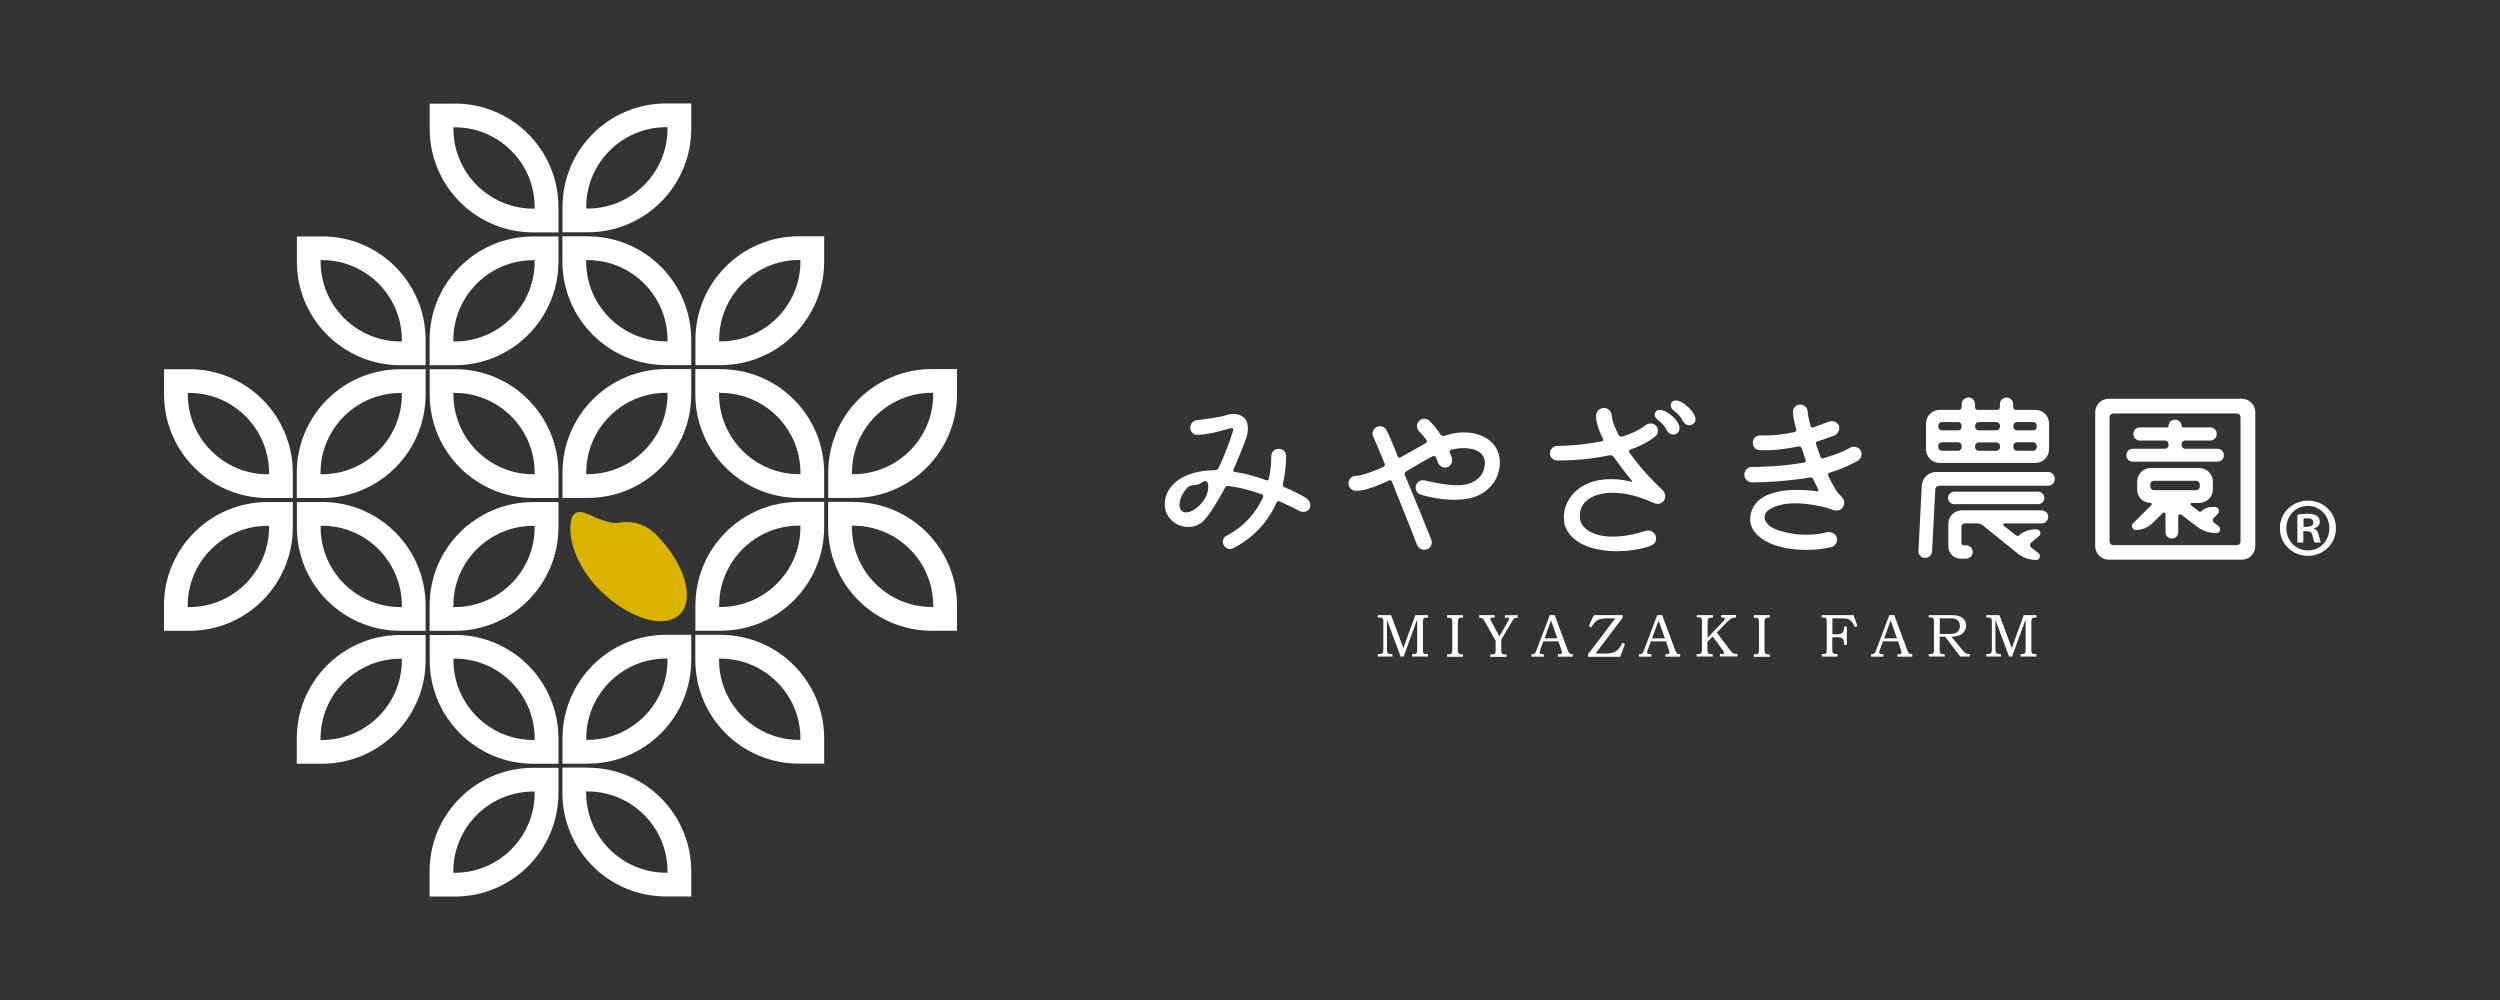 <?xml version="1.0" encoding="UTF-8"?>
<svg id="_レイヤー_2" data-name="レイヤー 2" xmlns="http://www.w3.org/2000/svg" viewBox="0 0 240 96">
  <rect x="0" y="0" width="240" height="96" fill="#333333" stroke="none"/>
  <defs>
    <style>
      .cls-1 {
        fill: #dab300;
      }

      .cls-2 {
        fill: #fff;
      }

      .cls-3 {
        fill: none;
      }
    </style>
  </defs>
  <g id="_レイヤー_1-2" data-name="レイヤー 1">
    <g>
      <g>
        <path class="cls-2" d="m132.28,59.05h1.26l1.18,3.16,1.15-3.16h1.22v.24h-.1c-.12,0-.21.01-.25.03-.04.02-.08.06-.1.11s-.04.14-.04.26v2.63c0,.17,0,.27.03.32.02.05.05.09.1.11.05.03.13.04.26.04h.1v.24h-1.53v-.24h.11c.1,0,.17,0,.21-.02.04-.02.08-.04.11-.08.03-.04.05-.07.05-.11,0-.08.01-.14.01-.18v-2.94l-1.3,3.57h-.29l-1.31-3.52v2.83c0,.14.01.24.04.29.02.05.06.09.12.12.05.03.15.04.28.04h.09v.24h-1.41v-.24h.08c.14,0,.23-.01.29-.04.06-.03.1-.07.12-.12.02-.05.04-.16.04-.31v-2.61c0-.15-.01-.24-.03-.29s-.06-.08-.1-.11c-.05-.02-.14-.03-.26-.03h-.14v-.24Z"/>
        <path class="cls-2" d="m138.92,59.05h1.53v.24h-.12c-.11,0-.19.02-.24.05s-.09.07-.11.13-.03.17-.03.33v2.57c0,.13.01.22.04.28.02.05.06.09.1.12.04.02.13.04.24.04h.12v.24h-1.53v-.24h.13c.11,0,.19-.01.24-.04.05-.03.08-.06.1-.11.02-.05.03-.14.03-.28v-2.63c0-.15-.01-.25-.03-.3-.02-.05-.05-.09-.1-.11-.05-.02-.13-.04-.24-.04h-.13v-.24Z"/>
        <path class="cls-2" d="m141.98,59.05h1.5v.24h-.17c-.1,0-.17,0-.2.03-.03.02-.04.05-.04.1,0,.04.02.09.05.16,0,.02.02.04.04.07l.78,1.44.86-1.5c.03-.06.05-.1.06-.12,0-.02.01-.04.01-.06,0-.03,0-.05-.02-.07-.01-.02-.04-.03-.07-.04-.02,0-.07,0-.16,0h-.15v-.24h1.24v.24c-.11,0-.19,0-.24.02-.05.02-.1.04-.13.07-.03.03-.08.1-.14.2l-1.08,1.8v1.01c0,.15.01.24.04.29.02.04.06.08.11.1.05.02.17.03.36.03v.24h-1.56v-.24h.12c.13,0,.21-.01.26-.03.04-.02.08-.06.1-.11.02-.04.03-.13.03-.27v-.9s-1.06-1.88-1.06-1.88c-.08-.15-.15-.24-.21-.27-.06-.03-.16-.05-.31-.05v-.24Z"/>
        <path class="cls-2" d="m148.78,59.05h.47l1.24,3.34c.06.17.12.28.18.33.06.05.15.08.25.08h.06v.24h-1.42v-.24s.09,0,.13,0c.09,0,.15,0,.18-.03.06-.04.08-.08.08-.14,0-.04-.03-.14-.08-.29l-.26-.77h-1.45l-.31.86c-.03.09-.05.15-.05.19,0,.04,0,.07.03.1s.05.05.08.06c.03.01.09.02.17.02.05,0,.09,0,.13,0v.24h-1.19v-.24c.11,0,.19-.01.24-.03.05-.02.09-.06.13-.11.04-.05.08-.15.14-.31l1.25-3.31Zm-.5,2.23h1.23l-.61-1.72-.62,1.72Z"/>
        <path class="cls-2" d="m153,59.05h2.78v.24l-2.61,3.45h.96c.44,0,.77-.07,1-.22.23-.15.43-.41.61-.8l.26.09-.46,1.24h-3.09v-.24l2.62-3.45h-.83c-.28,0-.5.03-.66.08s-.3.14-.43.25c-.12.11-.25.29-.38.54l-.25-.12.48-1.05Z"/>
        <path class="cls-2" d="m159.1,59.05h.47l1.24,3.34c.06.17.12.28.18.33s.15.08.25.08h.06v.24h-1.42v-.24s.09,0,.13,0c.09,0,.15,0,.18-.03.05-.04.08-.08.08-.14,0-.04-.03-.14-.08-.29l-.26-.77h-1.45l-.31.86c-.03.09-.05.15-.05.19,0,.04,0,.07.03.1.02.03.05.05.08.06.03.01.09.02.17.02.05,0,.09,0,.13,0v.24h-1.19v-.24c.11,0,.19-.01.24-.03.05-.02.09-.06.13-.11.04-.05.08-.15.14-.31l1.25-3.31Zm-.5,2.23h1.23l-.61-1.72-.62,1.72Z"/>
        <path class="cls-2" d="m162.91,59.05h1.54v.24h-.11c-.13,0-.21.02-.27.05-.05.03-.09.08-.11.14-.02.05-.03.13-.03.23v1.52l1.5-1.59c.08-.09.13-.14.14-.17.01-.03.02-.05.02-.08,0-.03-.02-.06-.05-.08s-.11-.03-.22-.03h-.09v-.24h1.43v.24c-.11,0-.21.01-.31.04s-.16.06-.22.1c-.12.09-.2.16-.25.21l-1.07,1.09,1.22,1.62c.11.15.2.25.26.3.07.05.13.09.2.11.07.02.18.03.32.03v.24h-1.7v-.24h.1c.11,0,.18,0,.2,0,.03,0,.06-.02.08-.05.02-.02.03-.05.03-.07,0-.05-.07-.16-.2-.34l-.9-1.22-.51.52v.76c0,.13.01.22.04.27s.07.08.12.11c.04.02.16.03.35.03v.24h-1.54v-.24h.12c.12,0,.2-.01.25-.04.04-.02.08-.06.1-.12.02-.06.04-.15.04-.3v-2.64c0-.14-.01-.23-.03-.29-.02-.05-.06-.09-.1-.11s-.14-.03-.28-.03h-.09v-.24Z"/>
        <path class="cls-2" d="m168.36,59.05h1.53v.24h-.12c-.11,0-.19.02-.24.05s-.09.07-.11.13-.03.17-.03.33v2.57c0,.13.01.22.04.28.02.05.06.09.1.12s.13.04.24.04h.12v.24h-1.53v-.24h.13c.11,0,.19-.01.24-.04.05-.03.08-.06.1-.11.02-.05.03-.14.03-.28v-2.63c0-.15,0-.25-.03-.3-.02-.05-.05-.09-.1-.11s-.13-.04-.24-.04h-.13v-.24Z"/>
        <path class="cls-2" d="m174.89,59.05h3.05l.37,1.05-.25.09c-.1-.24-.21-.42-.31-.53s-.22-.18-.35-.23c-.13-.05-.34-.07-.63-.07h-.86v1.53h.39c.21,0,.35-.02.44-.06s.16-.1.21-.19c.05-.09.07-.21.07-.37v-.11h.28v1.75h-.28v-.15c0-.15-.02-.27-.07-.35s-.11-.14-.19-.18c-.08-.04-.22-.06-.42-.06h-.44v1.24c0,.11.01.19.04.24.02.04.06.08.11.1.05.02.13.04.25.04h.11v.24h-1.52v-.24h.1c.12,0,.21-.01.25-.03s.08-.06.1-.11c.02-.05.03-.14.03-.27v-2.71c0-.12,0-.2-.03-.25s-.05-.08-.1-.11c-.04-.02-.12-.03-.22-.03h-.13v-.24Z"/>
        <path class="cls-2" d="m181.38,59.05h.47l1.24,3.34c.06.17.12.28.18.33s.15.08.25.08h.06v.24h-1.42v-.24s.09,0,.13,0c.09,0,.15,0,.18-.03.05-.04.08-.08.08-.14,0-.04-.03-.14-.08-.29l-.26-.77h-1.45l-.31.86c-.03.09-.05.15-.05.19,0,.04,0,.07.03.1.02.03.05.05.08.06.03.01.09.02.17.02.05,0,.09,0,.13,0v.24h-1.19v-.24c.11,0,.19-.01.24-.03.05-.02.09-.06.13-.11.04-.05.08-.15.14-.31l1.25-3.31Zm-.5,2.23h1.23l-.61-1.72-.62,1.72Z"/>
        <path class="cls-2" d="m185.18,59.05h2.06c.39,0,.69.04.89.12.2.08.35.2.46.35.11.15.16.33.16.53s-.05.39-.16.55c-.11.16-.26.29-.46.38-.2.09-.46.14-.79.14l1.06,1.29c.09.11.14.17.17.2.07.06.14.1.21.13.07.03.16.05.25.05h.07v.24h-.91l-1.47-1.91h-.51v1.23c0,.14,0,.22.01.26.02.07.05.11.1.14s.14.04.27.04h.1v.24h-1.53v-.24h.14c.1,0,.17,0,.21-.02s.07-.04.09-.07c.03-.03.05-.08.06-.13,0-.02,0-.12,0-.29v-2.61c0-.12-.01-.2-.03-.25s-.05-.09-.1-.11c-.04-.02-.11-.03-.21-.03h-.16v-.24Zm1.04.31v1.5h.82c.28,0,.48-.02.59-.05.16-.05.29-.13.38-.25.09-.12.14-.28.14-.47,0-.16-.03-.3-.1-.4-.07-.11-.16-.19-.27-.25-.12-.05-.29-.08-.52-.08h-1.04Z"/>
        <path class="cls-2" d="m190.69,59.05h1.26l1.18,3.16,1.15-3.16h1.22v.24h-.1c-.12,0-.21.01-.25.03-.04.02-.08.06-.1.11-.03.05-.04.14-.04.26v2.63c0,.17,0,.27.03.32.02.05.05.09.1.11.05.03.13.04.26.04h.1v.24h-1.53v-.24h.11c.1,0,.17,0,.21-.02s.08-.04.11-.08c.03-.04.05-.07.05-.11,0-.08.01-.14.01-.18v-2.94l-1.3,3.57h-.29l-1.31-3.52v2.83c0,.14.01.24.04.29.02.05.06.09.12.12s.15.04.28.04h.09v.24h-1.41v-.24h.08c.14,0,.23-.01.29-.04s.1-.07.13-.12c.02-.05.04-.16.04-.31v-2.61c0-.15-.01-.24-.03-.29-.02-.05-.06-.08-.1-.11-.05-.02-.13-.03-.26-.03h-.14v-.24Z"/>
      </g>
      <g>
        <path class="cls-2" d="m143.38,46.34c-.97,1.42-2.57,1.64-3.76,1.64-1.71,0-3.15-.47-3.24-.5-.36-.13-.56-.5-.45-.88.13-.36.45-.58.88-.47,2.16.5,3.55.63,4.5.18.92-.41,1.26-1.17,1.24-1.94-.04-.63-.45-1.08-1.21-1.26-.67-.14-1.37-.11-2.02.07-.16.04-.22.16-.14.27.07.16.18.4.22.59.07.4-.18.83-.67.85-.31,0-.61-.22-.72-.56-.02-.11-.07-.25-.16-.4-.05-.14-.2-.2-.32-.13-.72.36-1.96,1.12-2.54,1.46-.13.05-.18.22-.13.34,1.06,2.5,2.2,5.35,2.54,6.19.18.52-.14.85-.41.94-.25.09-.68.11-.95-.4-.36-1.01-1.46-3.69-2.41-6.07-.04-.14-.18-.2-.31-.13-.18.09-.38.2-.58.27-1.08.47-1.91.72-2.57.72-.38.02-.7-.31-.72-.7,0-.41.32-.74.7-.74.58-.02,1.6-.38,2.65-.85.13-.05.18-.22.13-.32-.56-1.31-.97-2.34-1.08-2.54-.2-.38-.04-.81.31-.97.36-.18.77-.05.94.29.14.23.58,1.24,1.08,2.52.04.11.18.16.29.09.45-.25,1.48-.85,2.38-1.35.14-.04.16-.2.09-.31-.32-.43-.58-.72-.63-.76-.32-.25-.38-.68-.14-.99.22-.32.68-.38.99-.14.45.4.86.94,1.13,1.37.07.11.22.14.38.13.65-.27,2.68-.76,4.29.4,1.22.95,1.33,2.68.45,4.09Z"/>
        <path class="cls-2" d="m156.63,46.26c.05.02.09-.04.05-.09-.72-.86-1.48-1.91-1.78-2.32-.09-.11-.23-.18-.4-.14-1.98.4-3.4.49-4.99.5-.41,0-.72-.31-.72-.7,0-.36.31-.7.72-.7.85,0,2.57-.11,4.27-.45.13-.02.16-.13.11-.23-.34-.68-.67-1.51-.67-2.18,0-.41.32-.77.72-.79.41-.02.77.32.79.74.02.43.27,1.1.65,1.85.07.13.22.2.36.16.88-.27,1.66-.63,2.27-1.12.36-.22.77-.18,1.01.13.23.31.18.79-.13.99-.61.49-1.46.94-2.39,1.26-.11.04-.14.16-.09.25.85,1.21,1.98,2.5,3.21,3.64.29.27.32.74.09,1.03-.18.23-.47.32-.72.27-.2-.04-.34-.14-.52-.2-2.23-.97-4.59-1.21-6.01-.22-.63.47-.9,1.13-.76,1.98.27,1.26,2.5,2.27,6.28,1.04.4-.11.81.09.97.47.13.4-.04.81-.49.97,0,0-1.62.63-3.83.5-2.18-.14-3.91-.94-4.41-2.47-.58-2.43,1.71-5.31,6.41-4.18Zm3.75-6.45c.4.31.63.63.77.92.14.34.14.72-.25.94-.38.14-.74-.05-.9-.41-.13-.22-.38-.61-.77-.88-.27-.2-.5-.52-.31-.81.36-.5,1.13-.02,1.46.25Zm1.51-.88c.4.31.63.63.77.94.18.34.16.7-.23.9-.4.16-.74-.09-.9-.4-.11-.22-.38-.61-.77-.88-.27-.2-.49-.52-.31-.83.36-.49,1.12-.02,1.44.27Z"/>
        <path class="cls-2" d="m178.61,43.22c.2.34.09.77-.22.99-.74.41-1.62.83-2.61,1.13-.07,0-.09.02-.14.04-.14.04-.2.16-.14.27.22.49.47.92.7,1.31.29.49.49.58.65.79.18.23.34.59,0,1.03-.52.52-1.04.04-1.64-.07-.9-.23-3.73-.86-5.37.22-.67.36-.9,1.69,1.71,2.2.22.05.43.09.68.13,1.08.13,2.27.09,3.2-.18.4-.05.81.18.92.56.07.4-.18.79-.56.88-.74.18-1.53.27-2.36.27-.47,0-.92-.02-1.42-.09-1.3-.16-2.43-.58-3.11-1.17-.79-.63-.92-1.35-.88-1.82.05-.72.4-1.37.97-1.8.49-.36,1.15-.61,1.93-.76.63-.11,1.37-.14,2.18-.11.49.02.97.07,1.37.13.09,0,.14-.07.09-.16-.16-.31-.32-.67-.49-.99-.07-.14-.16-.22-.32-.18-.22.04-.45.05-.67.11-1.53.2-3.24.36-4.9.36-.38,0-.72-.34-.72-.72-.02-.4.32-.76.7-.76.76,0,2.86-.04,5.06-.43.11-.02.16-.13.13-.23-.09-.22-.14-.43-.22-.63-.05-.2-.13-.34-.18-.52-.04-.13-.16-.2-.31-.16-2.09.43-3.55.4-3.91.32-.34-.11-.49-.45-.45-.79.04-.34.29-.59.79-.59.99.04,2.05-.07,3.21-.32.13-.04.2-.14.16-.25-.2-.76-.32-1.37-.32-1.69,0-.38.31-.7.7-.7s.72.32.72.7c0,.16.09.65.27,1.35.04.13.16.18.27.14.49-.18,1.01-.38,1.57-.58.38-.11.77.11.9.45.11.36-.13.79-.47.92-.4.13-.76.27-1.1.4-.2.05-.34.09-.49.14-.14.04-.2.16-.14.27.02.14.07.27.13.43.11.29.2.54.27.77.05.14.18.22.31.16,1.22-.38,1.78-.56,2.54-1.01.34-.18.81-.09,1.01.25Z"/>
        <path class="cls-2" d="m184.49,46.62c.04-.74.65-1.31,1.39-1.31h10.73c.36,0,.65.29.65.67s-.29.65-.65.65h-10.46c-.2,0-.36.16-.36.34l-.31,5.94c-.02.36-.32.65-.7.65-.34,0-.63-.31-.61-.65l.32-6.28Zm10.91-7.27c.72,0,1.31.58,1.31,1.3v2.48c0,.74-.59,1.31-1.31,1.31h-9.2c-.72,0-1.3-.58-1.3-1.31v-2.48c0-.72.58-1.3,1.3-1.3h1.87c.14,0,.25-.11.25-.25v-.29c0-.36.29-.65.65-.65s.63.29.63.65v.29c0,.14.11.25.25.25h1.89c.14,0,.25-.11.25-.25v-.29c0-.36.29-.65.65-.65.34,0,.63.29.63.65v.29c0,.14.11.25.25.25h1.87Zm-7.08,1.53c0-.2-.14-.36-.34-.36h-1.57c-.18,0-.34.16-.34.36v.07c0,.2.16.36.34.36h1.57c.2,0,.34-.16.34-.36v-.07Zm-1.91,1.58c-.18,0-.34.16-.34.34v.11c0,.2.16.36.34.36h1.57c.2,0,.34-.16.34-.36v-.11c0-.18-.14-.34-.34-.34h-1.57Zm9.24,4.74c.34,0,.61.27.61.59,0,.34-.27.61-.61.61h-8.03c-.34,0-.61-.27-.61-.61,0-.32.27-.59.61-.59h8.03Zm-1.78,4.16c.41-.34.94-.54,1.48-.54h.16c.34,0,.5.43.23.65l-.76.63c-.13.11-.13.32,0,.45l.72.56c.25.22.11.65-.23.65-.65,0-1.28-.23-1.78-.63l-3.31-2.67c-.16-.14-.38-.22-.61-.22h-1.13c-.18,0-.34.14-.34.34v1.55c0,.13.11.22.23.22h.22c.34,0,.63.29.63.65,0,.34-.29.63-.63.63h-.54c-.65,0-1.17-.52-1.17-1.17v-2.16c0-.74.59-1.31,1.31-1.31h7.65c.36,0,.63.29.63.63s-.27.63-.63.63h-3.57c-.13,0-.16.14-.07.22l1.17.92c.11.07.25.07.34-.02Zm-1.87-10.48c0-.2-.16-.36-.34-.36h-1.71c-.18,0-.34.16-.34.36v.07c0,.2.16.36.34.36h1.71c.18,0,.34-.16.34-.36v-.07Zm0,1.93c0-.18-.16-.34-.34-.34h-1.71c-.18,0-.34.16-.34.34v.11c0,.2.16.36.34.36h1.71c.18,0,.34-.16.34-.36v-.11Zm3.53-1.93c0-.2-.14-.36-.34-.36h-1.57c-.18,0-.34.16-.34.36v.07c0,.2.16.36.34.36h1.57c.2,0,.34-.16.34-.36v-.07Zm-2.25,2.03c0,.2.16.36.34.36h1.57c.2,0,.34-.16.34-.36v-.11c0-.18-.14-.34-.34-.34h-1.57c-.18,0-.34.16-.34.34v.11Z"/>
        <path class="cls-2" d="m201.14,39.58c0-.72.58-1.3,1.3-1.3h12.77c.72,0,1.3.58,1.3,1.3v12.84c0,.72-.58,1.31-1.3,1.31h-12.77c-.72,0-1.3-.59-1.3-1.31v-12.84Zm13.59,12.75c.2,0,.36-.16.36-.34v-11.96c0-.18-.16-.34-.36-.34h-11.85c-.2,0-.36.16-.36.34v11.96c0,.18.16.34.36.34h11.85Zm-1.85-9.25c.34,0,.61.27.61.63s-.27.61-.61.61h-8.14c-.34,0-.61-.27-.61-.61,0-.36.27-.63.61-.63h3.1c.18,0,.34-.16.34-.36v-.09c0-.18-.16-.34-.34-.34h-2.43c-.34,0-.61-.29-.61-.63s.27-.63.61-.63h2.61c.09,0,.16-.07.16-.14,0-.32.27-.59.59-.59h.07c.32,0,.59.27.59.59,0,.07.07.14.16.14h2.61c.34,0,.61.29.61.63s-.27.63-.61.63h-2.43c-.18,0-.34.16-.34.34v.09c0,.2.16.36.34.36h3.1Zm-4.99,6.27c0-.13-.16-.2-.25-.11l-1.03,1.01c-.43.41-1.01.63-1.58.63-.31,0-.49-.43-.27-.63l1.76-1.75c.09-.07.04-.23-.09-.23-.7,0-1.26-.56-1.26-1.24v-.79c0-.74.59-1.31,1.31-1.31h4.65c.72,0,1.31.58,1.31,1.31v.74c0,.72-.59,1.3-1.31,1.3h-.72c-.11,0-.16.16-.07.23l.76.59c.07.05.18.05.23-.02.27-.25.63-.41,1.01-.41h.31c.32,0,.49.4.27.65l-.4.4c-.13.14-.11.36.04.47l.43.34c.27.22.13.65-.22.65-.68,0-1.35-.23-1.89-.65l-1.48-1.13c-.13-.07-.29,0-.29.14v1.55c0,.34-.27.61-.61.61s-.61-.27-.61-.61v-1.73Zm-1.12-3.19c-.18,0-.34.14-.34.34v.22c0,.18.16.34.34.34h4.07c.18,0,.34-.16.34-.34v-.22c0-.2-.16-.34-.34-.34h-4.07Z"/>
      </g>
      <g>
        <path class="cls-2" d="m43.66,12.22c4.23,0,7.67,3.44,7.67,7.67v.14h-.14c-4.22,0-7.66-3.44-7.66-7.66v-.14h.14m0-2.28h-2.42v2.42c0,5.49,4.45,9.94,9.94,9.94h2.42v-2.42c0-5.5-4.45-9.95-9.95-9.95h0Z"/>
        <path class="cls-2" d="m30.91,24.97c4.23,0,7.67,3.44,7.67,7.67v.14h-.14c-4.22,0-7.66-3.44-7.66-7.66v-.14h.14m0-2.28h-2.42v2.42c0,5.49,4.45,9.94,9.94,9.94h2.42v-2.42c0-5.5-4.45-9.95-9.95-9.95h0Z"/>
        <path class="cls-2" d="m18.16,37.72c4.23,0,7.67,3.44,7.67,7.67v.14h-.14c-4.22,0-7.66-3.44-7.66-7.66v-.14h.14m0-2.28h-2.42v2.42c0,5.49,4.45,9.94,9.94,9.94h2.42v-2.42c0-5.5-4.45-9.95-9.95-9.95h0Z"/>
        <path class="cls-2" d="m64.08,12.22v.14c0,4.22-3.44,7.66-7.66,7.66h-.14v-.14c0-4.23,3.44-7.67,7.67-7.67h.14m2.28-2.28h-2.42c-5.5,0-9.95,4.45-9.95,9.95v2.42h2.42c5.49,0,9.94-4.45,9.94-9.94v-2.42h0Z"/>
        <path class="cls-2" d="m76.84,24.97v.14c0,4.22-3.44,7.66-7.66,7.66h-.14v-.14c0-4.23,3.44-7.67,7.67-7.67h.14m2.28-2.28h-2.42c-5.5,0-9.95,4.45-9.95,9.95v2.42h2.42c5.49,0,9.94-4.45,9.94-9.94v-2.42h0Z"/>
        <path class="cls-2" d="m89.59,37.72v.14c0,4.22-3.44,7.66-7.66,7.66h-.14v-.14c0-4.23,3.44-7.67,7.67-7.67h.14m2.28-2.28h-2.42c-5.5,0-9.95,4.45-9.95,9.95v2.42h2.42c5.49,0,9.94-4.45,9.94-9.94v-2.42h0Z"/>
        <path class="cls-2" d="m51.33,24.97v.14c0,4.23-3.44,7.67-7.67,7.67h-.14v-.14c0-4.22,3.44-7.66,7.66-7.66h.14m2.28-2.28h-2.42c-5.49,0-9.94,4.45-9.94,9.94v2.42h2.42c5.5,0,9.95-4.45,9.95-9.95v-2.42h0Z"/>
        <path class="cls-2" d="m56.42,24.97c4.22,0,7.66,3.44,7.66,7.66v.14h-.14c-4.23,0-7.67-3.44-7.67-7.67v-.14h.14m0-2.28h-2.42v2.42c0,5.5,4.45,9.95,9.95,9.95h2.42v-2.42c0-5.49-4.45-9.94-9.94-9.94h0Z"/>
        <path class="cls-2" d="m51.33,75.98v.14c0,4.23-3.44,7.67-7.67,7.67h-.14v-.14c0-4.22,3.44-7.66,7.66-7.66h.14m2.28-2.28h-2.42c-5.49,0-9.94,4.45-9.94,9.94v2.42h2.42c5.5,0,9.95-4.45,9.95-9.95v-2.42h0Z"/>
        <path class="cls-2" d="m38.58,63.23v.14c0,4.23-3.44,7.67-7.67,7.67h-.14v-.14c0-4.22,3.44-7.66,7.66-7.66h.14m2.28-2.28h-2.42c-5.49,0-9.94,4.45-9.94,9.94v2.42h2.42c5.5,0,9.95-4.45,9.95-9.95v-2.42h0Z"/>
        <path class="cls-2" d="m56.42,75.98c4.22,0,7.66,3.44,7.66,7.66v.14h-.14c-4.23,0-7.67-3.44-7.67-7.67v-.14h.14m0-2.28h-2.42v2.42c0,5.5,4.45,9.95,9.95,9.95h2.42v-2.42c0-5.49-4.45-9.94-9.94-9.94h0Z"/>
        <path class="cls-2" d="m69.18,63.23c4.22,0,7.66,3.44,7.66,7.66v.14h-.14c-4.23,0-7.67-3.44-7.67-7.67v-.14h.14m0-2.28h-2.42v2.42c0,5.5,4.45,9.95,9.95,9.95h2.42v-2.42c0-5.49-4.45-9.94-9.94-9.94h0Z"/>
        <path class="cls-2" d="m43.66,63.23c4.23,0,7.67,3.44,7.67,7.67v.14h-.14c-4.22,0-7.66-3.44-7.66-7.66v-.14h.14m0-2.28h-2.42v2.42c0,5.49,4.45,9.94,9.94,9.94h2.42v-2.42c0-5.5-4.45-9.95-9.95-9.95h0Z"/>
        <path class="cls-2" d="m64.08,63.23v.14c0,4.22-3.44,7.66-7.66,7.66h-.14v-.14c0-4.23,3.44-7.67,7.67-7.67h.14m2.28-2.28h-2.42c-5.5,0-9.95,4.45-9.95,9.95v2.42h2.42c5.49,0,9.94-4.45,9.94-9.94v-2.42h0Z"/>
        <path class="cls-2" d="m38.58,37.72v.14c0,4.23-3.44,7.67-7.67,7.67h-.14v-.14c0-4.22,3.44-7.66,7.66-7.66h.14m2.28-2.28h-2.42c-5.49,0-9.94,4.45-9.94,9.94v2.42h2.42c5.5,0,9.95-4.45,9.95-9.95v-2.42h0Z"/>
        <path class="cls-2" d="m69.18,37.72c4.22,0,7.66,3.44,7.66,7.66v.14h-.14c-4.23,0-7.67-3.44-7.67-7.67v-.14h.14m0-2.28h-2.42v2.42c0,5.5,4.45,9.95,9.95,9.95h2.42v-2.42c0-5.49-4.45-9.94-9.94-9.94h0Z"/>
        <path class="cls-2" d="m43.66,37.72c4.23,0,7.67,3.44,7.67,7.67v.14h-.14c-4.22,0-7.66-3.44-7.66-7.66v-.14h.14m0-2.28h-2.42v2.42c0,5.49,4.45,9.94,9.94,9.94h2.42v-2.42c0-5.5-4.45-9.95-9.95-9.95h0Z"/>
        <path class="cls-2" d="m64.08,37.72v.14c0,4.22-3.44,7.66-7.66,7.66h-.14v-.14c0-4.23,3.44-7.67,7.67-7.67h.14m2.28-2.28h-2.42c-5.5,0-9.95,4.45-9.95,9.95v2.42h2.42c5.49,0,9.94-4.45,9.94-9.94v-2.42h0Z"/>
        <path class="cls-2" d="m25.83,50.47v.14c0,4.23-3.44,7.67-7.67,7.67h-.14v-.14c0-4.22,3.44-7.66,7.66-7.66h.14m2.28-2.28h-2.42c-5.49,0-9.94,4.45-9.94,9.94v2.42h2.42c5.5,0,9.95-4.45,9.95-9.95v-2.42h0Z"/>
        <path class="cls-2" d="m81.93,50.47c4.22,0,7.66,3.44,7.66,7.66v.14h-.14c-4.23,0-7.67-3.44-7.67-7.67v-.14h.14m0-2.28h-2.42v2.42c0,5.5,4.45,9.95,9.95,9.95h2.42v-2.42c0-5.49-4.45-9.94-9.94-9.94h0Z"/>
        <path class="cls-2" d="m30.91,50.47c4.23,0,7.67,3.44,7.67,7.67v.14h-.14c-4.22,0-7.66-3.44-7.66-7.66v-.14h.14m0-2.28h-2.42v2.42c0,5.49,4.45,9.94,9.94,9.94h2.42v-2.42c0-5.5-4.45-9.95-9.95-9.95h0Z"/>
        <path class="cls-2" d="m76.84,50.47v.14c0,4.22-3.44,7.66-7.66,7.66h-.14v-.14c0-4.23,3.44-7.67,7.67-7.67h.14m2.28-2.28h-2.42c-5.5,0-9.95,4.45-9.95,9.95v2.42h2.42c5.49,0,9.94-4.45,9.94-9.94v-2.42h0Z"/>
        <path class="cls-2" d="m51.33,50.47v.14c0,4.23-3.44,7.67-7.67,7.67h-.14v-.14c0-4.22,3.44-7.66,7.66-7.66h.14m2.28-2.28h-2.42c-5.49,0-9.94,4.45-9.94,9.94v2.42h2.42c5.5,0,9.95-4.45,9.95-9.95v-2.42h0Z"/>
        <path class="cls-1" d="m62.97,51.31c2.75,2.75,3.78,6.18,2.3,7.66s-4.89.43-7.66-2.3c-2.4-2.37-3.27-5.4-2.69-7.01.15-.42.6-.61,1.07-.46.33.1.71.24.97.38.29.15.59.27.89.36.1.03.21.06.29.09.44.16.89.21,1.31.14.8-.13,2.24-.14,3.52,1.13Z"/>
      </g>
      <path class="cls-2" d="m125.44,47.83c-.7-.4-1.42-.76-2.12-1.06-.14-.05-.2-.18-.16-.34.22-.95.29-1.8.31-2.57.02-.34-.18-.74-.67-.77-.4-.02-.74.25-.76.67,0,.5-.02,1.24-.23,2.21-.04.11-.13.16-.25.13-1.03-.38-2.09-.67-3.01-.79-.13-.02-.2-.13-.14-.23.36-.83,1.06-2.47,1.28-3.19.27-.99,0-1.57-.29-1.82-.27-.22-.83-.49-1.66-.22-.67.23-1.96.36-2.84.49-.4.02-.65.4-.63.76.02.41.34.65.7.65,1.57-.09,2.68-.56,3.26-.65.11-.02.2.09.16.2-.23.81-.95,2.74-1.42,3.64-.05.13-.22.2-.36.2-3.44.04-4.92,1.8-4.79,3.49.18,1.76,2.41,2.59,3.67,1.42.61-.63,1.3-1.71,2.11-3.22.05-.13.18-.2.34-.18.81.11,1.89.34,3.17.79.14.04.2.16.14.29-.59,1.31-1.62,2.7-3.48,3.69-.36.13-.47.61-.29.92.2.32.59.49.95.27,1.91-1.01,3.28-2.48,4.12-4.37.05-.11.16-.14.29-.11.59.27,1.24.56,1.93.94.4.16.77.04.95-.25.14-.29.09-.74-.29-.95Zm-10.02.38c-.64.81-1.5,1.2-1.94.86-.44-.34-.28-1.28.36-2.1.29-.38.68-.42.89-.41.11,0,.23-.02.34-.08.02-.01.05-.02.07-.03.08-.03.15-.07.22-.12.06-.05.16-.09.24-.13.12-.06.24-.02.3.09.21.4.08,1.23-.48,1.94Z"/>
      <path class="cls-2" d="m221.56,48.06c1.52,0,2.69,1.16,2.69,2.64s-1.17,2.66-2.69,2.66-2.69-1.17-2.69-2.66,1.22-2.64,2.69-2.64Zm0,4.78c1.19,0,2.06-.94,2.06-2.13s-.88-2.14-2.07-2.14-2.06.96-2.06,2.14c0,1.27.98,2.13,2.07,2.13Zm-1.01-.75v-2.68c.25-.04.56-.09.98-.09.48,0,1.17.09,1.17.78,0,.32-.25.54-.55.62v.04c.26.09.39.3.46.65.09.41.15.56.2.67h-.61c-.07-.1-.13-.33-.2-.67-.1-.42-.33-.42-.88-.42v1.09h-.58Zm.59-1.51c.45,0,.94,0,.94-.41,0-.25-.17-.42-.59-.42-.17,0-.29.01-.35.03v.8Z"/>
      <rect class="cls-3" width="240" height="96"/>
    </g>
  </g>
</svg>